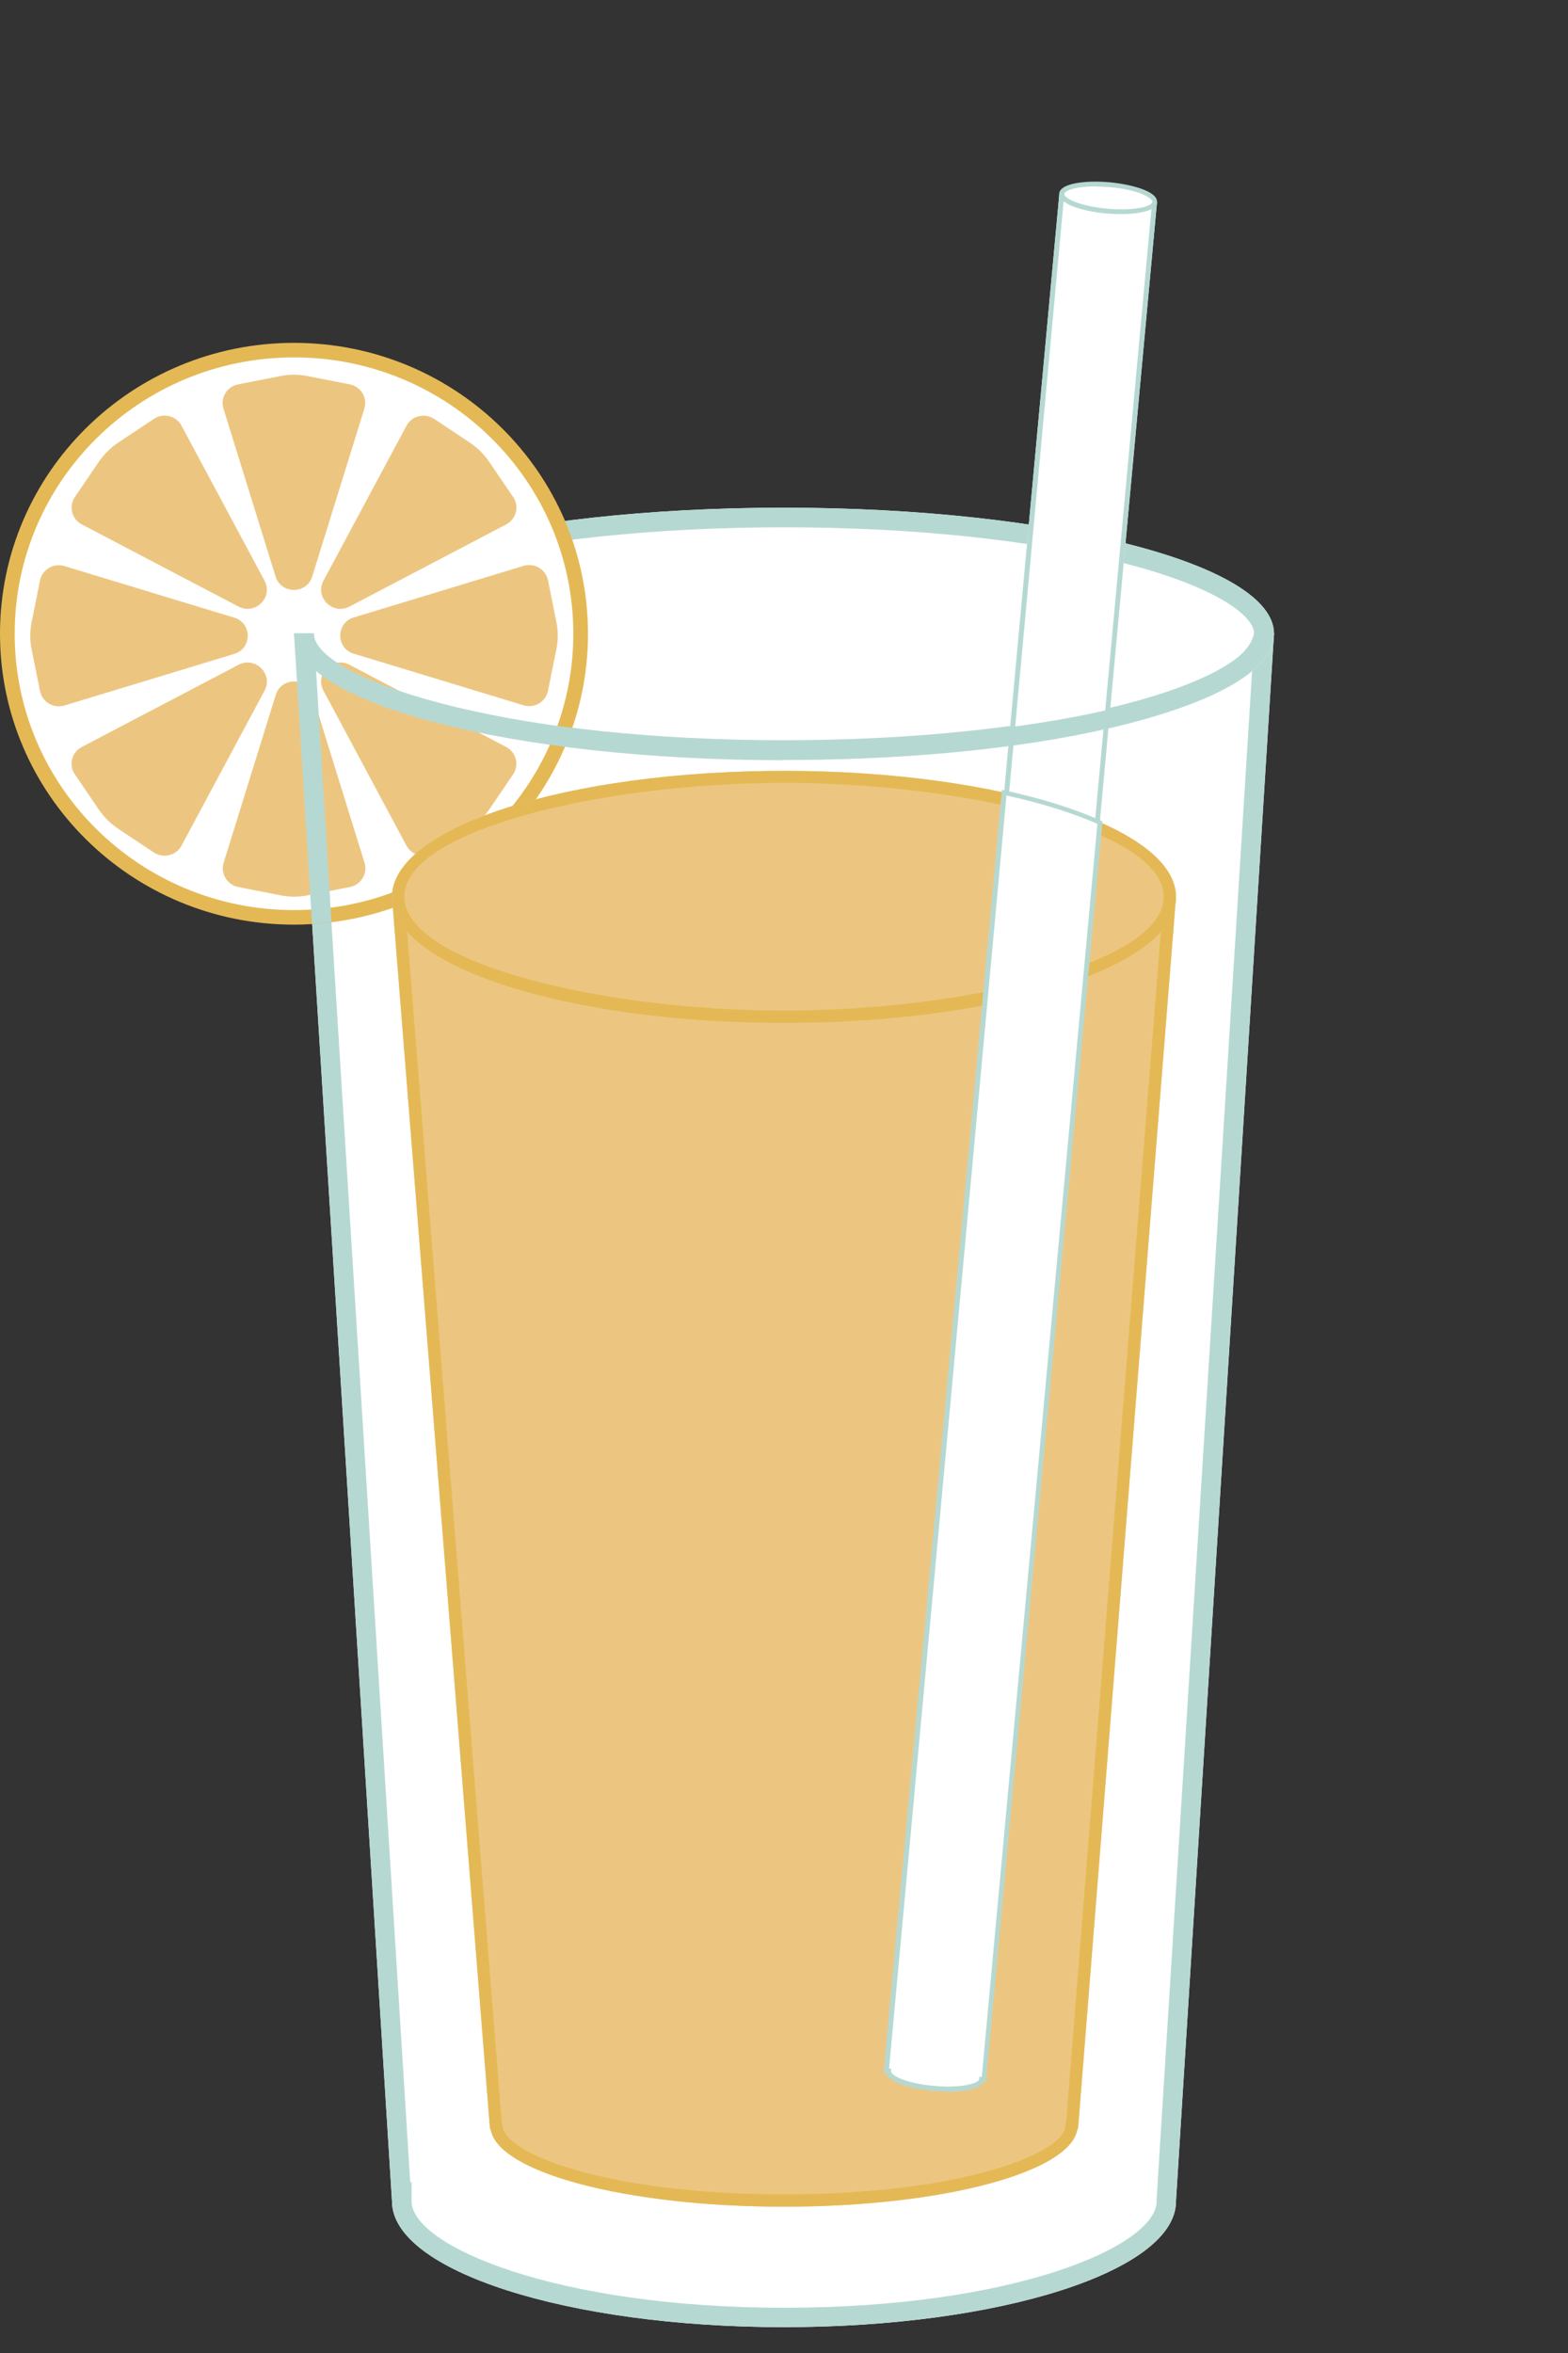 <svg width="60" height="90" viewBox="0 0 60 90" fill="none" xmlns="http://www.w3.org/2000/svg">
<rect x="0" y="0" width="60" height="90" fill="#333333" stroke="none"/>
<g clip-path="url(#clip0_530_14421)">
<path d="M48.75 24.241H11.25L15 84.197C15 86.853 21.712 89.011 30 89.011C38.288 89.011 45 86.86 45 84.197C45 84.197 45 84.182 45 84.175L48.75 24.233V24.241Z" fill="white"/>
<path d="M47.955 24.975L44.258 84.13V84.16V84.19V84.242C44.16 85.94 38.76 88.269 30.008 88.269C21.255 88.269 15.75 85.896 15.75 84.197V83.463H15.697L12.037 24.975H47.955ZM48.75 24.241H11.25L15 84.197C15 86.853 21.712 89.011 30 89.011C38.288 89.011 45 86.86 45 84.197C45 84.197 45 84.182 45 84.175L48.75 24.233V24.241Z" fill="#B6D8D2"/>
<path d="M30 29.062C40.355 29.062 48.75 26.904 48.75 24.241C48.75 21.578 40.355 19.419 30 19.419C19.645 19.419 11.25 21.578 11.25 24.241C11.25 26.904 19.645 29.062 30 29.062Z" fill="white"/>
<path d="M30 20.169C34.943 20.169 39.585 20.658 43.065 21.556C46.47 22.431 47.992 23.536 47.992 24.241C47.992 24.945 46.47 26.051 43.065 26.926C39.585 27.824 34.943 28.313 30 28.313C25.058 28.313 20.415 27.824 16.935 26.926C13.53 26.051 12.008 24.945 12.008 24.241C12.008 23.536 13.53 22.431 16.935 21.556C20.415 20.658 25.058 20.169 30 20.169ZM30 19.419C19.642 19.419 11.25 21.578 11.25 24.241C11.25 26.904 19.642 29.062 30 29.062C40.358 29.062 48.75 26.904 48.75 24.241C48.75 21.578 40.358 19.419 30 19.419Z" fill="#B6D8D2"/>
<path d="M35.873 79.383L35.685 79.368L42.315 7.551L42.502 7.566L35.873 79.383Z" fill="#B6D8D2"/>
<path d="M40.539 7.382L33.905 79.204L37.639 79.541L44.274 7.719L40.539 7.382Z" fill="white"/>
<path d="M40.71 7.588L44.07 7.893L37.478 79.346L34.118 79.042L40.71 7.588ZM40.538 7.388L33.908 79.205L37.643 79.546L44.273 7.729L40.538 7.388Z" fill="#B6D8D2"/>
<path d="M22.5 24.241C22.5 30.16 17.835 34.996 11.94 35.345C11.715 35.36 11.482 35.367 11.25 35.367C5.04 35.367 0 30.39 0 24.241C0 18.091 5.04 13.114 11.25 13.114C17.46 13.114 22.5 18.099 22.5 24.241Z" fill="#E4B955"/>
<path d="M11.25 34.81C17.152 34.81 21.938 30.078 21.938 24.241C21.938 18.403 17.152 13.67 11.25 13.67C5.347 13.67 0.562 18.403 0.562 24.241C0.562 30.078 5.347 34.81 11.25 34.81Z" fill="white"/>
<path d="M10.732 14.383L9.113 14.701C8.685 14.783 8.423 15.213 8.55 15.629L10.545 22.052C10.755 22.735 11.738 22.735 11.947 22.052L13.943 15.629C14.07 15.213 13.807 14.783 13.38 14.701L11.76 14.383C11.422 14.316 11.07 14.316 10.732 14.383Z" fill="#ECC681"/>
<path d="M3.788 17.654L2.865 19.011C2.625 19.367 2.745 19.857 3.127 20.057L9.127 23.202C9.765 23.536 10.463 22.853 10.125 22.215L6.945 16.281C6.742 15.903 6.247 15.777 5.888 16.022L4.515 16.934C4.23 17.127 3.982 17.372 3.788 17.654Z" fill="#ECC681"/>
<path d="M1.208 24.826L1.53 26.428C1.613 26.851 2.047 27.111 2.467 26.985L8.963 25.012C9.652 24.804 9.652 23.832 8.963 23.625L2.467 21.652C2.047 21.526 1.613 21.785 1.53 22.208L1.208 23.81C1.14 24.144 1.14 24.492 1.208 24.826Z" fill="#ECC681"/>
<path d="M4.515 31.695L5.888 32.608C6.247 32.845 6.742 32.726 6.945 32.348L10.125 26.414C10.463 25.783 9.773 25.094 9.127 25.427L3.127 28.573C2.745 28.773 2.618 29.262 2.865 29.618L3.788 30.976C3.982 31.258 4.23 31.502 4.515 31.695Z" fill="#ECC681"/>
<path d="M11.768 34.247L13.387 33.928C13.815 33.846 14.078 33.416 13.95 33.001L11.955 26.577C11.745 25.895 10.762 25.895 10.553 26.577L8.557 33.001C8.43 33.416 8.693 33.846 9.12 33.928L10.74 34.247C11.078 34.314 11.43 34.314 11.768 34.247Z" fill="#ECC681"/>
<path d="M18.712 30.976L19.635 29.618C19.875 29.262 19.755 28.773 19.372 28.573L13.373 25.427C12.735 25.094 12.037 25.776 12.375 26.414L15.555 32.348C15.758 32.726 16.253 32.852 16.613 32.608L17.985 31.695C18.27 31.503 18.517 31.258 18.712 30.976Z" fill="#ECC681"/>
<path d="M21.293 23.803L20.97 22.201C20.887 21.778 20.453 21.518 20.032 21.644L13.537 23.617C12.848 23.825 12.848 24.797 13.537 25.004L20.032 26.977C20.453 27.104 20.887 26.844 20.97 26.421L21.293 24.819C21.36 24.485 21.36 24.137 21.293 23.803Z" fill="#ECC681"/>
<path d="M17.985 16.934L16.613 16.022C16.253 15.785 15.758 15.903 15.555 16.282L12.375 22.216C12.037 22.846 12.727 23.536 13.373 23.202L19.372 20.057C19.755 19.857 19.883 19.367 19.635 19.011L18.712 17.654C18.517 17.372 18.27 17.127 17.985 16.934Z" fill="#ECC681"/>
<path d="M11.25 24.226H12.008L12.682 35.27L11.94 35.344L11.25 24.226Z" fill="#B6D8D2"/>
<path d="M29.985 29.077C19.657 29.077 11.25 26.904 11.25 24.226H12.008C12.008 25.895 19.012 28.328 29.985 28.328C40.958 28.328 47.73 26.184 47.992 24.174L48.742 24.27C48.375 27.007 40.312 29.069 29.985 29.069V29.077Z" fill="#B6D8D2"/>
<path d="M45 34.306H15L18.75 81.43H18.773C19.012 83.084 23.94 84.404 30 84.404C36.06 84.404 40.987 83.084 41.227 81.43H41.25L45 34.306Z" fill="#ECC681"/>
<path d="M44.49 34.766L40.807 81.022L40.763 81.356C40.612 82.409 36.69 83.93 30 83.93C23.31 83.93 19.387 82.409 19.238 81.356L19.2 81.178L15.51 34.766H44.498M45 34.306H15L18.75 81.43H18.773C19.012 83.084 23.94 84.404 30 84.404C36.06 84.404 40.987 83.084 41.227 81.43H41.25L45 34.306Z" fill="#E4B955"/>
<path d="M30 39.128C38.284 39.128 45 36.969 45 34.306C45 31.643 38.284 29.485 30 29.485C21.716 29.485 15 31.643 15 34.306C15 36.969 21.716 39.128 30 39.128Z" fill="#ECC681"/>
<path d="M30 29.945C36.87 29.945 44.528 31.732 44.528 34.299C44.528 36.865 36.87 38.653 30 38.653C23.13 38.653 15.473 36.865 15.473 34.299C15.473 31.732 23.13 29.945 30 29.945ZM30 29.485C21.712 29.485 15 31.643 15 34.306C15 36.969 21.712 39.128 30 39.128C38.288 39.128 45 36.969 45 34.306C45 31.643 38.288 29.485 30 29.485Z" fill="#E4B955"/>
<path d="M44.184 7.728C44.209 7.451 43.434 7.154 42.453 7.065C41.471 6.976 40.654 7.129 40.629 7.407C40.603 7.684 41.378 7.981 42.36 8.07C43.342 8.159 44.158 8.006 44.184 7.728Z" fill="white"/>
<path d="M42.9 8.189C42.72 8.189 42.54 8.181 42.345 8.166C41.415 8.085 40.5 7.796 40.53 7.402C40.545 7.224 40.763 7.083 41.16 7.009C41.513 6.943 41.97 6.928 42.458 6.972C42.938 7.017 43.388 7.113 43.725 7.239C44.1 7.38 44.288 7.551 44.273 7.736C44.258 7.914 44.04 8.055 43.642 8.129C43.425 8.166 43.178 8.189 42.9 8.189ZM41.91 7.128C41.648 7.128 41.407 7.15 41.205 7.187C40.883 7.247 40.733 7.343 40.725 7.417C40.71 7.588 41.34 7.892 42.375 7.981C42.84 8.026 43.282 8.011 43.62 7.951C43.943 7.892 44.093 7.796 44.1 7.721C44.1 7.655 43.972 7.529 43.672 7.41C43.35 7.284 42.922 7.195 42.458 7.158C42.27 7.143 42.09 7.135 41.925 7.135L41.91 7.128Z" fill="#B6D8D2"/>
<g style="mix-blend-mode:soft-light">
<path d="M42.083 31.458C41.07 31.013 39.84 30.628 38.422 30.316L33.907 79.205H33.998C33.975 79.495 34.748 79.791 35.73 79.88C36.712 79.969 37.53 79.813 37.553 79.539H37.642L42.083 31.458Z" fill="white"/>
<path d="M36.27 79.999C36.09 79.999 35.903 79.991 35.722 79.977C34.867 79.902 34.02 79.65 33.915 79.309H33.81L33.818 79.205L38.34 30.212L38.445 30.234C39.847 30.538 41.085 30.924 42.12 31.384L42.18 31.414V31.48L37.725 79.657H37.612C37.485 79.895 36.915 80.014 36.27 80.014V79.999ZM34.013 79.124H34.102L34.095 79.22C34.08 79.391 34.71 79.695 35.745 79.784C36.773 79.88 37.455 79.687 37.47 79.524V79.435L37.568 79.442L41.992 31.51C41.002 31.08 39.833 30.716 38.513 30.427L34.02 79.124H34.013Z" fill="#B6D8D2"/>
</g>
</g>
<defs>
<clipPath id="clip0_530_14421">
<rect width="60" height="89.011" fill="white"/>
</clipPath>
</defs>
</svg>
